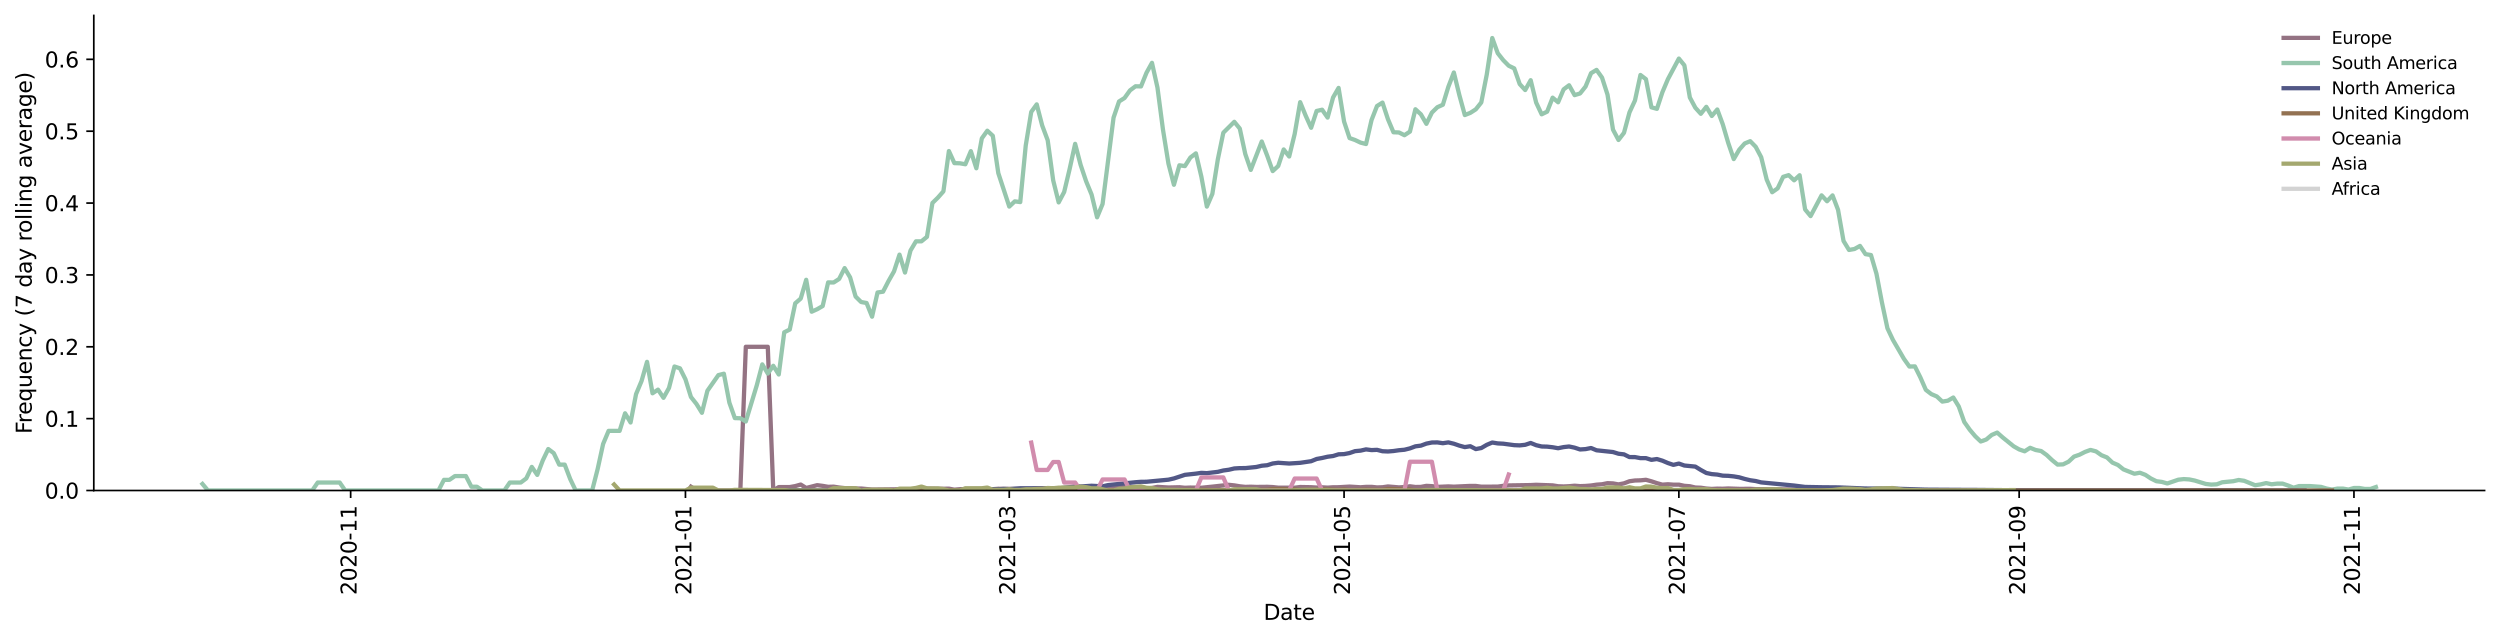 <?xml version="1.0" encoding="utf-8" standalone="no"?>
<!DOCTYPE svg PUBLIC "-//W3C//DTD SVG 1.1//EN"
  "http://www.w3.org/Graphics/SVG/1.1/DTD/svg11.dtd">
<svg height="298.621pt" version="1.1" viewBox="0 0 1166.981 298.621" width="1166.981pt" xmlns="http://www.w3.org/2000/svg" xmlns:xlink="http://www.w3.org/1999/xlink">
 <defs>
  <style type="text/css">*{stroke-linecap:butt;stroke-linejoin:round;}</style>
 </defs>
 <g id="figure_1">
  <g id="patch_1">
   <path d="M 0 298.621 
L 1166.981 298.621 
L 1166.981 0 
L 0 0 
z
" style="fill:#ffffff;"/>
  </g>
  <g id="axes_1">
   <g id="patch_2">
    <path d="M 43.781 228.96 
L 1159.781 228.96 
L 1159.781 7.2 
L 43.781 7.2 
z
" style="fill:#ffffff;"/>
   </g>
   <g id="matplotlib.axis_1">
    <g id="xtick_1">
     <g id="line2d_1">
      <defs>
       <path d="M 0 0 
L 0 3.5 
" id="me0a14b3f99" style="stroke:#000000;stroke-width:0.8;"/>
      </defs>
      <g>
       <use style="stroke:#000000;stroke-width:0.8;" x="163.682" xlink:href="#me0a14b3f99" y="228.96"/>
      </g>
     </g>
     <g id="text_1">
      <!-- 2020-11 -->
      <g transform="translate(166.441 277.743)rotate(-90)scale(0.1 -0.1)">
       <defs>
        <path d="M 1228 531 
L 3431 531 
L 3431 0 
L 469 0 
L 469 531 
Q 828 903 1448 1529 
Q 2069 2156 2228 2338 
Q 2531 2678 2651 2914 
Q 2772 3150 2772 3378 
Q 2772 3750 2511 3984 
Q 2250 4219 1831 4219 
Q 1534 4219 1204 4116 
Q 875 4013 500 3803 
L 500 4441 
Q 881 4594 1212 4672 
Q 1544 4750 1819 4750 
Q 2544 4750 2975 4387 
Q 3406 4025 3406 3419 
Q 3406 3131 3298 2873 
Q 3191 2616 2906 2266 
Q 2828 2175 2409 1742 
Q 1991 1309 1228 531 
z
" id="DejaVuSans-32" transform="scale(0.016)"/>
        <path d="M 2034 4250 
Q 1547 4250 1301 3770 
Q 1056 3291 1056 2328 
Q 1056 1369 1301 889 
Q 1547 409 2034 409 
Q 2525 409 2770 889 
Q 3016 1369 3016 2328 
Q 3016 3291 2770 3770 
Q 2525 4250 2034 4250 
z
M 2034 4750 
Q 2819 4750 3233 4129 
Q 3647 3509 3647 2328 
Q 3647 1150 3233 529 
Q 2819 -91 2034 -91 
Q 1250 -91 836 529 
Q 422 1150 422 2328 
Q 422 3509 836 4129 
Q 1250 4750 2034 4750 
z
" id="DejaVuSans-30" transform="scale(0.016)"/>
        <path d="M 313 2009 
L 1997 2009 
L 1997 1497 
L 313 1497 
L 313 2009 
z
" id="DejaVuSans-2d" transform="scale(0.016)"/>
        <path d="M 794 531 
L 1825 531 
L 1825 4091 
L 703 3866 
L 703 4441 
L 1819 4666 
L 2450 4666 
L 2450 531 
L 3481 531 
L 3481 0 
L 794 0 
L 794 531 
z
" id="DejaVuSans-31" transform="scale(0.016)"/>
       </defs>
       <use xlink:href="#DejaVuSans-32"/>
       <use x="63.623" xlink:href="#DejaVuSans-30"/>
       <use x="127.246" xlink:href="#DejaVuSans-32"/>
       <use x="190.869" xlink:href="#DejaVuSans-30"/>
       <use x="254.492" xlink:href="#DejaVuSans-2d"/>
       <use x="290.576" xlink:href="#DejaVuSans-31"/>
       <use x="354.199" xlink:href="#DejaVuSans-31"/>
      </g>
     </g>
    </g>
    <g id="xtick_2">
     <g id="line2d_2">
      <g>
       <use style="stroke:#000000;stroke-width:0.8;" x="319.963" xlink:href="#me0a14b3f99" y="228.96"/>
      </g>
     </g>
     <g id="text_2">
      <!-- 2021-01 -->
      <g transform="translate(322.722 277.743)rotate(-90)scale(0.1 -0.1)">
       <use xlink:href="#DejaVuSans-32"/>
       <use x="63.623" xlink:href="#DejaVuSans-30"/>
       <use x="127.246" xlink:href="#DejaVuSans-32"/>
       <use x="190.869" xlink:href="#DejaVuSans-31"/>
       <use x="254.492" xlink:href="#DejaVuSans-2d"/>
       <use x="290.576" xlink:href="#DejaVuSans-30"/>
       <use x="354.199" xlink:href="#DejaVuSans-31"/>
      </g>
     </g>
    </g>
    <g id="xtick_3">
     <g id="line2d_3">
      <g>
       <use style="stroke:#000000;stroke-width:0.8;" x="471.12" xlink:href="#me0a14b3f99" y="228.96"/>
      </g>
     </g>
     <g id="text_3">
      <!-- 2021-03 -->
      <g transform="translate(473.879 277.743)rotate(-90)scale(0.1 -0.1)">
       <defs>
        <path d="M 2597 2516 
Q 3050 2419 3304 2112 
Q 3559 1806 3559 1356 
Q 3559 666 3084 287 
Q 2609 -91 1734 -91 
Q 1441 -91 1130 -33 
Q 819 25 488 141 
L 488 750 
Q 750 597 1062 519 
Q 1375 441 1716 441 
Q 2309 441 2620 675 
Q 2931 909 2931 1356 
Q 2931 1769 2642 2001 
Q 2353 2234 1838 2234 
L 1294 2234 
L 1294 2753 
L 1863 2753 
Q 2328 2753 2575 2939 
Q 2822 3125 2822 3475 
Q 2822 3834 2567 4026 
Q 2313 4219 1838 4219 
Q 1578 4219 1281 4162 
Q 984 4106 628 3988 
L 628 4550 
Q 988 4650 1302 4700 
Q 1616 4750 1894 4750 
Q 2613 4750 3031 4423 
Q 3450 4097 3450 3541 
Q 3450 3153 3228 2886 
Q 3006 2619 2597 2516 
z
" id="DejaVuSans-33" transform="scale(0.016)"/>
       </defs>
       <use xlink:href="#DejaVuSans-32"/>
       <use x="63.623" xlink:href="#DejaVuSans-30"/>
       <use x="127.246" xlink:href="#DejaVuSans-32"/>
       <use x="190.869" xlink:href="#DejaVuSans-31"/>
       <use x="254.492" xlink:href="#DejaVuSans-2d"/>
       <use x="290.576" xlink:href="#DejaVuSans-30"/>
       <use x="354.199" xlink:href="#DejaVuSans-33"/>
      </g>
     </g>
    </g>
    <g id="xtick_4">
     <g id="line2d_4">
      <g>
       <use style="stroke:#000000;stroke-width:0.8;" x="627.401" xlink:href="#me0a14b3f99" y="228.96"/>
      </g>
     </g>
     <g id="text_4">
      <!-- 2021-05 -->
      <g transform="translate(630.16 277.743)rotate(-90)scale(0.1 -0.1)">
       <defs>
        <path d="M 691 4666 
L 3169 4666 
L 3169 4134 
L 1269 4134 
L 1269 2991 
Q 1406 3038 1543 3061 
Q 1681 3084 1819 3084 
Q 2600 3084 3056 2656 
Q 3513 2228 3513 1497 
Q 3513 744 3044 326 
Q 2575 -91 1722 -91 
Q 1428 -91 1123 -41 
Q 819 9 494 109 
L 494 744 
Q 775 591 1075 516 
Q 1375 441 1709 441 
Q 2250 441 2565 725 
Q 2881 1009 2881 1497 
Q 2881 1984 2565 2268 
Q 2250 2553 1709 2553 
Q 1456 2553 1204 2497 
Q 953 2441 691 2322 
L 691 4666 
z
" id="DejaVuSans-35" transform="scale(0.016)"/>
       </defs>
       <use xlink:href="#DejaVuSans-32"/>
       <use x="63.623" xlink:href="#DejaVuSans-30"/>
       <use x="127.246" xlink:href="#DejaVuSans-32"/>
       <use x="190.869" xlink:href="#DejaVuSans-31"/>
       <use x="254.492" xlink:href="#DejaVuSans-2d"/>
       <use x="290.576" xlink:href="#DejaVuSans-30"/>
       <use x="354.199" xlink:href="#DejaVuSans-35"/>
      </g>
     </g>
    </g>
    <g id="xtick_5">
     <g id="line2d_5">
      <g>
       <use style="stroke:#000000;stroke-width:0.8;" x="783.682" xlink:href="#me0a14b3f99" y="228.96"/>
      </g>
     </g>
     <g id="text_5">
      <!-- 2021-07 -->
      <g transform="translate(786.441 277.743)rotate(-90)scale(0.1 -0.1)">
       <defs>
        <path d="M 525 4666 
L 3525 4666 
L 3525 4397 
L 1831 0 
L 1172 0 
L 2766 4134 
L 525 4134 
L 525 4666 
z
" id="DejaVuSans-37" transform="scale(0.016)"/>
       </defs>
       <use xlink:href="#DejaVuSans-32"/>
       <use x="63.623" xlink:href="#DejaVuSans-30"/>
       <use x="127.246" xlink:href="#DejaVuSans-32"/>
       <use x="190.869" xlink:href="#DejaVuSans-31"/>
       <use x="254.492" xlink:href="#DejaVuSans-2d"/>
       <use x="290.576" xlink:href="#DejaVuSans-30"/>
       <use x="354.199" xlink:href="#DejaVuSans-37"/>
      </g>
     </g>
    </g>
    <g id="xtick_6">
     <g id="line2d_6">
      <g>
       <use style="stroke:#000000;stroke-width:0.8;" x="942.525" xlink:href="#me0a14b3f99" y="228.96"/>
      </g>
     </g>
     <g id="text_6">
      <!-- 2021-09 -->
      <g transform="translate(945.284 277.743)rotate(-90)scale(0.1 -0.1)">
       <defs>
        <path d="M 703 97 
L 703 672 
Q 941 559 1184 500 
Q 1428 441 1663 441 
Q 2288 441 2617 861 
Q 2947 1281 2994 2138 
Q 2813 1869 2534 1725 
Q 2256 1581 1919 1581 
Q 1219 1581 811 2004 
Q 403 2428 403 3163 
Q 403 3881 828 4315 
Q 1253 4750 1959 4750 
Q 2769 4750 3195 4129 
Q 3622 3509 3622 2328 
Q 3622 1225 3098 567 
Q 2575 -91 1691 -91 
Q 1453 -91 1209 -44 
Q 966 3 703 97 
z
M 1959 2075 
Q 2384 2075 2632 2365 
Q 2881 2656 2881 3163 
Q 2881 3666 2632 3958 
Q 2384 4250 1959 4250 
Q 1534 4250 1286 3958 
Q 1038 3666 1038 3163 
Q 1038 2656 1286 2365 
Q 1534 2075 1959 2075 
z
" id="DejaVuSans-39" transform="scale(0.016)"/>
       </defs>
       <use xlink:href="#DejaVuSans-32"/>
       <use x="63.623" xlink:href="#DejaVuSans-30"/>
       <use x="127.246" xlink:href="#DejaVuSans-32"/>
       <use x="190.869" xlink:href="#DejaVuSans-31"/>
       <use x="254.492" xlink:href="#DejaVuSans-2d"/>
       <use x="290.576" xlink:href="#DejaVuSans-30"/>
       <use x="354.199" xlink:href="#DejaVuSans-39"/>
      </g>
     </g>
    </g>
    <g id="xtick_7">
     <g id="line2d_7">
      <g>
       <use style="stroke:#000000;stroke-width:0.8;" x="1098.806" xlink:href="#me0a14b3f99" y="228.96"/>
      </g>
     </g>
     <g id="text_7">
      <!-- 2021-11 -->
      <g transform="translate(1101.565 277.743)rotate(-90)scale(0.1 -0.1)">
       <use xlink:href="#DejaVuSans-32"/>
       <use x="63.623" xlink:href="#DejaVuSans-30"/>
       <use x="127.246" xlink:href="#DejaVuSans-32"/>
       <use x="190.869" xlink:href="#DejaVuSans-31"/>
       <use x="254.492" xlink:href="#DejaVuSans-2d"/>
       <use x="290.576" xlink:href="#DejaVuSans-31"/>
       <use x="354.199" xlink:href="#DejaVuSans-31"/>
      </g>
     </g>
    </g>
    <g id="text_8">
     <!-- Date -->
     <g transform="translate(589.83 289.341)scale(0.1 -0.1)">
      <defs>
       <path d="M 1259 4147 
L 1259 519 
L 2022 519 
Q 2988 519 3436 956 
Q 3884 1394 3884 2338 
Q 3884 3275 3436 3711 
Q 2988 4147 2022 4147 
L 1259 4147 
z
M 628 4666 
L 1925 4666 
Q 3281 4666 3915 4102 
Q 4550 3538 4550 2338 
Q 4550 1131 3912 565 
Q 3275 0 1925 0 
L 628 0 
L 628 4666 
z
" id="DejaVuSans-44" transform="scale(0.016)"/>
       <path d="M 2194 1759 
Q 1497 1759 1228 1600 
Q 959 1441 959 1056 
Q 959 750 1161 570 
Q 1363 391 1709 391 
Q 2188 391 2477 730 
Q 2766 1069 2766 1631 
L 2766 1759 
L 2194 1759 
z
M 3341 1997 
L 3341 0 
L 2766 0 
L 2766 531 
Q 2569 213 2275 61 
Q 1981 -91 1556 -91 
Q 1019 -91 701 211 
Q 384 513 384 1019 
Q 384 1609 779 1909 
Q 1175 2209 1959 2209 
L 2766 2209 
L 2766 2266 
Q 2766 2663 2505 2880 
Q 2244 3097 1772 3097 
Q 1472 3097 1187 3025 
Q 903 2953 641 2809 
L 641 3341 
Q 956 3463 1253 3523 
Q 1550 3584 1831 3584 
Q 2591 3584 2966 3190 
Q 3341 2797 3341 1997 
z
" id="DejaVuSans-61" transform="scale(0.016)"/>
       <path d="M 1172 4494 
L 1172 3500 
L 2356 3500 
L 2356 3053 
L 1172 3053 
L 1172 1153 
Q 1172 725 1289 603 
Q 1406 481 1766 481 
L 2356 481 
L 2356 0 
L 1766 0 
Q 1100 0 847 248 
Q 594 497 594 1153 
L 594 3053 
L 172 3053 
L 172 3500 
L 594 3500 
L 594 4494 
L 1172 4494 
z
" id="DejaVuSans-74" transform="scale(0.016)"/>
       <path d="M 3597 1894 
L 3597 1613 
L 953 1613 
Q 991 1019 1311 708 
Q 1631 397 2203 397 
Q 2534 397 2845 478 
Q 3156 559 3463 722 
L 3463 178 
Q 3153 47 2828 -22 
Q 2503 -91 2169 -91 
Q 1331 -91 842 396 
Q 353 884 353 1716 
Q 353 2575 817 3079 
Q 1281 3584 2069 3584 
Q 2775 3584 3186 3129 
Q 3597 2675 3597 1894 
z
M 3022 2063 
Q 3016 2534 2758 2815 
Q 2500 3097 2075 3097 
Q 1594 3097 1305 2825 
Q 1016 2553 972 2059 
L 3022 2063 
z
" id="DejaVuSans-65" transform="scale(0.016)"/>
      </defs>
      <use xlink:href="#DejaVuSans-44"/>
      <use x="77.002" xlink:href="#DejaVuSans-61"/>
      <use x="138.281" xlink:href="#DejaVuSans-74"/>
      <use x="177.49" xlink:href="#DejaVuSans-65"/>
     </g>
    </g>
   </g>
   <g id="matplotlib.axis_2">
    <g id="ytick_1">
     <g id="line2d_8">
      <defs>
       <path d="M 0 0 
L -3.5 0 
" id="ma1548ca9ae" style="stroke:#000000;stroke-width:0.8;"/>
      </defs>
      <g>
       <use style="stroke:#000000;stroke-width:0.8;" x="43.781" xlink:href="#ma1548ca9ae" y="228.96"/>
      </g>
     </g>
     <g id="text_9">
      <!-- 0.0 -->
      <g transform="translate(20.878 232.759)scale(0.1 -0.1)">
       <defs>
        <path d="M 684 794 
L 1344 794 
L 1344 0 
L 684 0 
L 684 794 
z
" id="DejaVuSans-2e" transform="scale(0.016)"/>
       </defs>
       <use xlink:href="#DejaVuSans-30"/>
       <use x="63.623" xlink:href="#DejaVuSans-2e"/>
       <use x="95.41" xlink:href="#DejaVuSans-30"/>
      </g>
     </g>
    </g>
    <g id="ytick_2">
     <g id="line2d_9">
      <g>
       <use style="stroke:#000000;stroke-width:0.8;" x="43.781" xlink:href="#ma1548ca9ae" y="195.417"/>
      </g>
     </g>
     <g id="text_10">
      <!-- 0.1 -->
      <g transform="translate(20.878 199.217)scale(0.1 -0.1)">
       <use xlink:href="#DejaVuSans-30"/>
       <use x="63.623" xlink:href="#DejaVuSans-2e"/>
       <use x="95.41" xlink:href="#DejaVuSans-31"/>
      </g>
     </g>
    </g>
    <g id="ytick_3">
     <g id="line2d_10">
      <g>
       <use style="stroke:#000000;stroke-width:0.8;" x="43.781" xlink:href="#ma1548ca9ae" y="161.875"/>
      </g>
     </g>
     <g id="text_11">
      <!-- 0.2 -->
      <g transform="translate(20.878 165.674)scale(0.1 -0.1)">
       <use xlink:href="#DejaVuSans-30"/>
       <use x="63.623" xlink:href="#DejaVuSans-2e"/>
       <use x="95.41" xlink:href="#DejaVuSans-32"/>
      </g>
     </g>
    </g>
    <g id="ytick_4">
     <g id="line2d_11">
      <g>
       <use style="stroke:#000000;stroke-width:0.8;" x="43.781" xlink:href="#ma1548ca9ae" y="128.332"/>
      </g>
     </g>
     <g id="text_12">
      <!-- 0.3 -->
      <g transform="translate(20.878 132.131)scale(0.1 -0.1)">
       <use xlink:href="#DejaVuSans-30"/>
       <use x="63.623" xlink:href="#DejaVuSans-2e"/>
       <use x="95.41" xlink:href="#DejaVuSans-33"/>
      </g>
     </g>
    </g>
    <g id="ytick_5">
     <g id="line2d_12">
      <g>
       <use style="stroke:#000000;stroke-width:0.8;" x="43.781" xlink:href="#ma1548ca9ae" y="94.79"/>
      </g>
     </g>
     <g id="text_13">
      <!-- 0.4 -->
      <g transform="translate(20.878 98.589)scale(0.1 -0.1)">
       <defs>
        <path d="M 2419 4116 
L 825 1625 
L 2419 1625 
L 2419 4116 
z
M 2253 4666 
L 3047 4666 
L 3047 1625 
L 3713 1625 
L 3713 1100 
L 3047 1100 
L 3047 0 
L 2419 0 
L 2419 1100 
L 313 1100 
L 313 1709 
L 2253 4666 
z
" id="DejaVuSans-34" transform="scale(0.016)"/>
       </defs>
       <use xlink:href="#DejaVuSans-30"/>
       <use x="63.623" xlink:href="#DejaVuSans-2e"/>
       <use x="95.41" xlink:href="#DejaVuSans-34"/>
      </g>
     </g>
    </g>
    <g id="ytick_6">
     <g id="line2d_13">
      <g>
       <use style="stroke:#000000;stroke-width:0.8;" x="43.781" xlink:href="#ma1548ca9ae" y="61.247"/>
      </g>
     </g>
     <g id="text_14">
      <!-- 0.5 -->
      <g transform="translate(20.878 65.046)scale(0.1 -0.1)">
       <use xlink:href="#DejaVuSans-30"/>
       <use x="63.623" xlink:href="#DejaVuSans-2e"/>
       <use x="95.41" xlink:href="#DejaVuSans-35"/>
      </g>
     </g>
    </g>
    <g id="ytick_7">
     <g id="line2d_14">
      <g>
       <use style="stroke:#000000;stroke-width:0.8;" x="43.781" xlink:href="#ma1548ca9ae" y="27.704"/>
      </g>
     </g>
     <g id="text_15">
      <!-- 0.6 -->
      <g transform="translate(20.878 31.504)scale(0.1 -0.1)">
       <defs>
        <path d="M 2113 2584 
Q 1688 2584 1439 2293 
Q 1191 2003 1191 1497 
Q 1191 994 1439 701 
Q 1688 409 2113 409 
Q 2538 409 2786 701 
Q 3034 994 3034 1497 
Q 3034 2003 2786 2293 
Q 2538 2584 2113 2584 
z
M 3366 4563 
L 3366 3988 
Q 3128 4100 2886 4159 
Q 2644 4219 2406 4219 
Q 1781 4219 1451 3797 
Q 1122 3375 1075 2522 
Q 1259 2794 1537 2939 
Q 1816 3084 2150 3084 
Q 2853 3084 3261 2657 
Q 3669 2231 3669 1497 
Q 3669 778 3244 343 
Q 2819 -91 2113 -91 
Q 1303 -91 875 529 
Q 447 1150 447 2328 
Q 447 3434 972 4092 
Q 1497 4750 2381 4750 
Q 2619 4750 2861 4703 
Q 3103 4656 3366 4563 
z
" id="DejaVuSans-36" transform="scale(0.016)"/>
       </defs>
       <use xlink:href="#DejaVuSans-30"/>
       <use x="63.623" xlink:href="#DejaVuSans-2e"/>
       <use x="95.41" xlink:href="#DejaVuSans-36"/>
      </g>
     </g>
    </g>
    <g id="text_16">
     <!-- Frequency (7 day rolling average) -->
     <g transform="translate(14.798 202.529)rotate(-90)scale(0.1 -0.1)">
      <defs>
       <path d="M 628 4666 
L 3309 4666 
L 3309 4134 
L 1259 4134 
L 1259 2759 
L 3109 2759 
L 3109 2228 
L 1259 2228 
L 1259 0 
L 628 0 
L 628 4666 
z
" id="DejaVuSans-46" transform="scale(0.016)"/>
       <path d="M 2631 2963 
Q 2534 3019 2420 3045 
Q 2306 3072 2169 3072 
Q 1681 3072 1420 2755 
Q 1159 2438 1159 1844 
L 1159 0 
L 581 0 
L 581 3500 
L 1159 3500 
L 1159 2956 
Q 1341 3275 1631 3429 
Q 1922 3584 2338 3584 
Q 2397 3584 2469 3576 
Q 2541 3569 2628 3553 
L 2631 2963 
z
" id="DejaVuSans-72" transform="scale(0.016)"/>
       <path d="M 947 1747 
Q 947 1113 1208 752 
Q 1469 391 1925 391 
Q 2381 391 2643 752 
Q 2906 1113 2906 1747 
Q 2906 2381 2643 2742 
Q 2381 3103 1925 3103 
Q 1469 3103 1208 2742 
Q 947 2381 947 1747 
z
M 2906 525 
Q 2725 213 2448 61 
Q 2172 -91 1784 -91 
Q 1150 -91 751 415 
Q 353 922 353 1747 
Q 353 2572 751 3078 
Q 1150 3584 1784 3584 
Q 2172 3584 2448 3432 
Q 2725 3281 2906 2969 
L 2906 3500 
L 3481 3500 
L 3481 -1331 
L 2906 -1331 
L 2906 525 
z
" id="DejaVuSans-71" transform="scale(0.016)"/>
       <path d="M 544 1381 
L 544 3500 
L 1119 3500 
L 1119 1403 
Q 1119 906 1312 657 
Q 1506 409 1894 409 
Q 2359 409 2629 706 
Q 2900 1003 2900 1516 
L 2900 3500 
L 3475 3500 
L 3475 0 
L 2900 0 
L 2900 538 
Q 2691 219 2414 64 
Q 2138 -91 1772 -91 
Q 1169 -91 856 284 
Q 544 659 544 1381 
z
M 1991 3584 
L 1991 3584 
z
" id="DejaVuSans-75" transform="scale(0.016)"/>
       <path d="M 3513 2113 
L 3513 0 
L 2938 0 
L 2938 2094 
Q 2938 2591 2744 2837 
Q 2550 3084 2163 3084 
Q 1697 3084 1428 2787 
Q 1159 2491 1159 1978 
L 1159 0 
L 581 0 
L 581 3500 
L 1159 3500 
L 1159 2956 
Q 1366 3272 1645 3428 
Q 1925 3584 2291 3584 
Q 2894 3584 3203 3211 
Q 3513 2838 3513 2113 
z
" id="DejaVuSans-6e" transform="scale(0.016)"/>
       <path d="M 3122 3366 
L 3122 2828 
Q 2878 2963 2633 3030 
Q 2388 3097 2138 3097 
Q 1578 3097 1268 2742 
Q 959 2388 959 1747 
Q 959 1106 1268 751 
Q 1578 397 2138 397 
Q 2388 397 2633 464 
Q 2878 531 3122 666 
L 3122 134 
Q 2881 22 2623 -34 
Q 2366 -91 2075 -91 
Q 1284 -91 818 406 
Q 353 903 353 1747 
Q 353 2603 823 3093 
Q 1294 3584 2113 3584 
Q 2378 3584 2631 3529 
Q 2884 3475 3122 3366 
z
" id="DejaVuSans-63" transform="scale(0.016)"/>
       <path d="M 2059 -325 
Q 1816 -950 1584 -1140 
Q 1353 -1331 966 -1331 
L 506 -1331 
L 506 -850 
L 844 -850 
Q 1081 -850 1212 -737 
Q 1344 -625 1503 -206 
L 1606 56 
L 191 3500 
L 800 3500 
L 1894 763 
L 2988 3500 
L 3597 3500 
L 2059 -325 
z
" id="DejaVuSans-79" transform="scale(0.016)"/>
       <path id="DejaVuSans-20" transform="scale(0.016)"/>
       <path d="M 1984 4856 
Q 1566 4138 1362 3434 
Q 1159 2731 1159 2009 
Q 1159 1288 1364 580 
Q 1569 -128 1984 -844 
L 1484 -844 
Q 1016 -109 783 600 
Q 550 1309 550 2009 
Q 550 2706 781 3412 
Q 1013 4119 1484 4856 
L 1984 4856 
z
" id="DejaVuSans-28" transform="scale(0.016)"/>
       <path d="M 2906 2969 
L 2906 4863 
L 3481 4863 
L 3481 0 
L 2906 0 
L 2906 525 
Q 2725 213 2448 61 
Q 2172 -91 1784 -91 
Q 1150 -91 751 415 
Q 353 922 353 1747 
Q 353 2572 751 3078 
Q 1150 3584 1784 3584 
Q 2172 3584 2448 3432 
Q 2725 3281 2906 2969 
z
M 947 1747 
Q 947 1113 1208 752 
Q 1469 391 1925 391 
Q 2381 391 2643 752 
Q 2906 1113 2906 1747 
Q 2906 2381 2643 2742 
Q 2381 3103 1925 3103 
Q 1469 3103 1208 2742 
Q 947 2381 947 1747 
z
" id="DejaVuSans-64" transform="scale(0.016)"/>
       <path d="M 1959 3097 
Q 1497 3097 1228 2736 
Q 959 2375 959 1747 
Q 959 1119 1226 758 
Q 1494 397 1959 397 
Q 2419 397 2687 759 
Q 2956 1122 2956 1747 
Q 2956 2369 2687 2733 
Q 2419 3097 1959 3097 
z
M 1959 3584 
Q 2709 3584 3137 3096 
Q 3566 2609 3566 1747 
Q 3566 888 3137 398 
Q 2709 -91 1959 -91 
Q 1206 -91 779 398 
Q 353 888 353 1747 
Q 353 2609 779 3096 
Q 1206 3584 1959 3584 
z
" id="DejaVuSans-6f" transform="scale(0.016)"/>
       <path d="M 603 4863 
L 1178 4863 
L 1178 0 
L 603 0 
L 603 4863 
z
" id="DejaVuSans-6c" transform="scale(0.016)"/>
       <path d="M 603 3500 
L 1178 3500 
L 1178 0 
L 603 0 
L 603 3500 
z
M 603 4863 
L 1178 4863 
L 1178 4134 
L 603 4134 
L 603 4863 
z
" id="DejaVuSans-69" transform="scale(0.016)"/>
       <path d="M 2906 1791 
Q 2906 2416 2648 2759 
Q 2391 3103 1925 3103 
Q 1463 3103 1205 2759 
Q 947 2416 947 1791 
Q 947 1169 1205 825 
Q 1463 481 1925 481 
Q 2391 481 2648 825 
Q 2906 1169 2906 1791 
z
M 3481 434 
Q 3481 -459 3084 -895 
Q 2688 -1331 1869 -1331 
Q 1566 -1331 1297 -1286 
Q 1028 -1241 775 -1147 
L 775 -588 
Q 1028 -725 1275 -790 
Q 1522 -856 1778 -856 
Q 2344 -856 2625 -561 
Q 2906 -266 2906 331 
L 2906 616 
Q 2728 306 2450 153 
Q 2172 0 1784 0 
Q 1141 0 747 490 
Q 353 981 353 1791 
Q 353 2603 747 3093 
Q 1141 3584 1784 3584 
Q 2172 3584 2450 3431 
Q 2728 3278 2906 2969 
L 2906 3500 
L 3481 3500 
L 3481 434 
z
" id="DejaVuSans-67" transform="scale(0.016)"/>
       <path d="M 191 3500 
L 800 3500 
L 1894 563 
L 2988 3500 
L 3597 3500 
L 2284 0 
L 1503 0 
L 191 3500 
z
" id="DejaVuSans-76" transform="scale(0.016)"/>
       <path d="M 513 4856 
L 1013 4856 
Q 1481 4119 1714 3412 
Q 1947 2706 1947 2009 
Q 1947 1309 1714 600 
Q 1481 -109 1013 -844 
L 513 -844 
Q 928 -128 1133 580 
Q 1338 1288 1338 2009 
Q 1338 2731 1133 3434 
Q 928 4138 513 4856 
z
" id="DejaVuSans-29" transform="scale(0.016)"/>
      </defs>
      <use xlink:href="#DejaVuSans-46"/>
      <use x="50.27" xlink:href="#DejaVuSans-72"/>
      <use x="89.133" xlink:href="#DejaVuSans-65"/>
      <use x="150.656" xlink:href="#DejaVuSans-71"/>
      <use x="214.133" xlink:href="#DejaVuSans-75"/>
      <use x="277.512" xlink:href="#DejaVuSans-65"/>
      <use x="339.035" xlink:href="#DejaVuSans-6e"/>
      <use x="402.414" xlink:href="#DejaVuSans-63"/>
      <use x="457.395" xlink:href="#DejaVuSans-79"/>
      <use x="516.574" xlink:href="#DejaVuSans-20"/>
      <use x="548.361" xlink:href="#DejaVuSans-28"/>
      <use x="587.375" xlink:href="#DejaVuSans-37"/>
      <use x="650.998" xlink:href="#DejaVuSans-20"/>
      <use x="682.785" xlink:href="#DejaVuSans-64"/>
      <use x="746.262" xlink:href="#DejaVuSans-61"/>
      <use x="807.541" xlink:href="#DejaVuSans-79"/>
      <use x="866.721" xlink:href="#DejaVuSans-20"/>
      <use x="898.508" xlink:href="#DejaVuSans-72"/>
      <use x="937.371" xlink:href="#DejaVuSans-6f"/>
      <use x="998.553" xlink:href="#DejaVuSans-6c"/>
      <use x="1026.336" xlink:href="#DejaVuSans-6c"/>
      <use x="1054.119" xlink:href="#DejaVuSans-69"/>
      <use x="1081.902" xlink:href="#DejaVuSans-6e"/>
      <use x="1145.281" xlink:href="#DejaVuSans-67"/>
      <use x="1208.758" xlink:href="#DejaVuSans-20"/>
      <use x="1240.545" xlink:href="#DejaVuSans-61"/>
      <use x="1301.824" xlink:href="#DejaVuSans-76"/>
      <use x="1361.004" xlink:href="#DejaVuSans-65"/>
      <use x="1422.527" xlink:href="#DejaVuSans-72"/>
      <use x="1463.641" xlink:href="#DejaVuSans-61"/>
      <use x="1524.92" xlink:href="#DejaVuSans-67"/>
      <use x="1588.396" xlink:href="#DejaVuSans-65"/>
      <use x="1649.92" xlink:href="#DejaVuSans-29"/>
     </g>
    </g>
   </g>
   <g id="line2d_15">
    <path clip-path="url(#peaee8e5cf5)" d="M 322.525 227.195 
L 325.087 228.96 
L 345.583 228.96 
L 348.145 161.875 
L 358.393 161.875 
L 360.955 228.96 
L 363.517 227.363 
L 368.641 227.363 
L 371.203 226.906 
L 373.765 226.185 
L 376.327 227.782 
L 381.451 226.475 
L 384.013 226.801 
L 386.575 227.243 
L 389.137 227.174 
L 391.699 227.572 
L 394.261 227.85 
L 396.823 227.845 
L 399.385 228.067 
L 401.947 228.036 
L 407.071 228.53 
L 419.88 228.381 
L 425.004 228.495 
L 427.566 228.389 
L 430.128 228.537 
L 432.69 228.086 
L 437.814 228.183 
L 442.938 228.1 
L 445.5 228.571 
L 448.062 228.343 
L 458.31 228.204 
L 463.434 228.349 
L 465.996 228.154 
L 481.368 228.251 
L 483.93 227.85 
L 489.054 227.86 
L 491.616 228.006 
L 494.178 227.994 
L 496.74 228.308 
L 499.302 228.301 
L 504.426 227.989 
L 506.988 227.952 
L 509.55 227.784 
L 514.674 228.072 
L 517.236 227.949 
L 519.798 227.523 
L 524.922 227.365 
L 530.046 227.343 
L 535.17 227.945 
L 537.732 227.772 
L 540.294 227.262 
L 545.418 227.56 
L 550.542 227.438 
L 553.104 227.694 
L 555.666 227.591 
L 560.79 227.682 
L 565.913 227.163 
L 573.599 226.306 
L 576.161 226.573 
L 578.723 227.001 
L 581.285 227.274 
L 583.847 227.196 
L 586.409 227.296 
L 591.533 227.246 
L 594.095 227.359 
L 596.657 227.646 
L 604.343 227.656 
L 606.905 227.336 
L 612.029 227.429 
L 614.591 227.59 
L 617.153 227.48 
L 619.715 227.627 
L 622.277 227.455 
L 624.839 227.438 
L 629.963 227.139 
L 635.087 227.459 
L 637.649 227.275 
L 640.211 227.255 
L 642.773 227.527 
L 645.335 227.448 
L 647.897 227.076 
L 653.021 227.511 
L 655.583 227.36 
L 658.145 226.993 
L 660.707 227.324 
L 663.269 227.281 
L 665.831 226.794 
L 668.393 226.924 
L 670.955 227.275 
L 676.079 227.049 
L 678.641 227.179 
L 686.327 226.82 
L 688.889 226.838 
L 691.451 227.181 
L 699.137 227.15 
L 701.699 226.786 
L 704.261 226.594 
L 714.509 226.429 
L 717.071 226.297 
L 724.756 226.57 
L 727.318 226.98 
L 729.88 227.078 
L 732.442 226.96 
L 735.004 226.727 
L 737.566 226.927 
L 740.128 226.835 
L 742.69 226.626 
L 745.252 226.241 
L 747.814 226.055 
L 750.376 225.54 
L 752.938 225.648 
L 755.5 226.118 
L 758.062 225.626 
L 760.624 224.644 
L 763.186 224.293 
L 765.748 224.215 
L 768.31 223.97 
L 770.872 224.673 
L 773.434 225.527 
L 775.996 226.242 
L 778.558 226.05 
L 781.12 226.238 
L 783.682 226.228 
L 786.244 226.778 
L 788.806 226.969 
L 791.368 227.578 
L 793.93 227.666 
L 796.492 228.046 
L 799.054 228.229 
L 801.616 228.092 
L 804.178 228.137 
L 806.74 228.016 
L 811.864 228.192 
L 816.988 228.181 
L 819.55 228.324 
L 850.294 228.602 
L 857.98 228.486 
L 860.542 228.522 
L 863.104 228.424 
L 868.228 228.555 
L 873.351 228.702 
L 875.913 228.827 
L 881.037 228.844 
L 893.847 228.903 
L 919.467 228.905 
L 937.401 228.902 
L 963.021 228.931 
L 975.831 228.934 
L 996.327 228.96 
L 1052.69 228.943 
L 1052.69 228.943 
" style="fill:none;stroke:#947383;stroke-linecap:square;stroke-width:2;"/>
   </g>
   <g id="line2d_16">
    <path clip-path="url(#peaee8e5cf5)" d="M 94.509 225.911 
L 97.071 228.96 
L 145.748 228.96 
L 148.31 225.233 
L 158.558 225.233 
L 161.12 228.96 
L 204.674 228.96 
L 207.236 223.991 
L 209.798 223.991 
L 212.36 222.225 
L 217.484 222.225 
L 220.046 227.195 
L 222.608 227.195 
L 225.17 228.96 
L 235.418 228.96 
L 237.98 225.233 
L 243.104 225.233 
L 245.666 223.316 
L 248.228 217.95 
L 250.79 221.676 
L 253.351 214.968 
L 255.913 209.601 
L 258.475 211.518 
L 261.037 216.885 
L 263.599 216.885 
L 266.161 223.593 
L 268.723 228.96 
L 276.409 228.96 
L 278.971 218.969 
L 281.533 207.229 
L 284.095 201.13 
L 289.219 201.13 
L 291.781 192.929 
L 294.343 197.215 
L 296.905 183.962 
L 299.467 177.863 
L 302.029 168.919 
L 304.591 183.58 
L 307.153 181.886 
L 309.715 185.694 
L 312.277 181.098 
L 314.839 171.083 
L 317.401 171.931 
L 319.963 177.054 
L 322.525 185.306 
L 325.087 188.547 
L 327.649 192.685 
L 330.211 182.408 
L 335.335 175.106 
L 337.897 174.445 
L 340.459 187.951 
L 343.021 195.16 
L 345.583 195.234 
L 348.145 196.735 
L 353.269 179.823 
L 355.831 170.092 
L 358.393 174.362 
L 360.955 170.755 
L 363.517 174.809 
L 366.079 155.112 
L 368.641 153.822 
L 371.203 141.596 
L 373.765 139.374 
L 376.327 130.612 
L 378.889 145.5 
L 381.451 144.338 
L 384.013 142.86 
L 386.575 131.816 
L 389.137 131.864 
L 391.699 130.221 
L 394.261 125.154 
L 396.823 129.476 
L 399.385 138.431 
L 401.947 140.97 
L 404.509 141.441 
L 407.071 147.824 
L 409.632 136.52 
L 412.194 136.162 
L 414.756 131.189 
L 417.318 126.679 
L 419.88 118.859 
L 422.442 127.217 
L 425.004 116.969 
L 427.566 112.65 
L 430.128 112.641 
L 432.69 110.558 
L 435.252 94.754 
L 437.814 92.235 
L 440.376 89.32 
L 442.938 70.511 
L 445.5 76.144 
L 448.062 76.224 
L 450.624 76.672 
L 453.186 70.562 
L 455.748 78.544 
L 458.31 64.593 
L 460.872 61.019 
L 463.434 63.388 
L 465.996 80.801 
L 471.12 96.428 
L 473.682 93.996 
L 476.244 94.326 
L 478.806 67.927 
L 481.368 52.255 
L 483.93 48.723 
L 486.492 58.604 
L 489.054 65.464 
L 491.616 84.181 
L 494.178 94.475 
L 496.74 89.629 
L 499.302 78.864 
L 501.864 67.155 
L 504.426 76.975 
L 506.988 84.6 
L 509.55 90.833 
L 512.112 101.434 
L 514.674 95.225 
L 519.798 54.898 
L 522.36 47.367 
L 524.922 45.75 
L 527.484 42.189 
L 530.046 40.278 
L 532.608 40.334 
L 535.17 33.975 
L 537.732 29.335 
L 540.294 40.897 
L 542.856 60.445 
L 545.418 76.372 
L 547.98 86.247 
L 550.542 77.158 
L 553.104 77.532 
L 555.666 73.53 
L 558.228 71.592 
L 560.79 82.475 
L 563.351 96.431 
L 565.913 90.508 
L 568.475 74.368 
L 571.037 61.945 
L 576.161 56.865 
L 578.723 60.013 
L 581.285 71.883 
L 583.847 79.304 
L 588.971 66.051 
L 591.533 72.698 
L 594.095 79.856 
L 596.657 77.497 
L 599.219 69.769 
L 601.781 73.058 
L 604.343 62.554 
L 606.905 47.695 
L 609.467 53.968 
L 612.029 59.642 
L 614.591 51.803 
L 617.153 51.215 
L 619.715 54.883 
L 622.277 45.479 
L 624.839 41.042 
L 627.401 56.743 
L 629.963 64.451 
L 632.525 65.357 
L 635.087 66.568 
L 637.649 67.23 
L 640.211 56.071 
L 642.773 49.5 
L 645.335 47.892 
L 647.897 55.676 
L 650.459 61.738 
L 653.021 61.834 
L 655.583 63.112 
L 658.145 61.433 
L 660.707 51.01 
L 663.269 53.365 
L 665.831 57.802 
L 668.393 52.553 
L 670.955 50.044 
L 673.517 48.886 
L 676.079 40.508 
L 678.641 33.842 
L 681.203 44.361 
L 683.765 53.703 
L 686.327 52.686 
L 688.889 51.037 
L 691.451 47.827 
L 694.013 34.776 
L 696.575 17.76 
L 699.137 24.834 
L 701.699 28.082 
L 704.261 30.683 
L 706.823 31.923 
L 709.385 39.236 
L 711.947 42.029 
L 714.509 37.441 
L 717.071 47.904 
L 719.632 53.357 
L 722.194 52.117 
L 724.756 45.595 
L 727.318 47.733 
L 729.88 41.723 
L 732.442 39.809 
L 735.004 44.401 
L 737.566 43.627 
L 740.128 40.397 
L 742.69 34.162 
L 745.252 32.628 
L 747.814 36.226 
L 750.376 44.183 
L 752.938 60.517 
L 755.5 65.333 
L 758.062 62 
L 760.624 52.471 
L 763.186 46.922 
L 765.748 35.006 
L 768.31 36.965 
L 770.872 50.096 
L 773.434 50.805 
L 775.996 43.046 
L 778.558 36.975 
L 783.682 27.345 
L 786.244 30.485 
L 788.806 45.5 
L 791.368 50.286 
L 793.93 53.117 
L 796.492 49.87 
L 799.054 54.131 
L 801.616 51.11 
L 804.178 58.035 
L 806.74 66.757 
L 809.302 74.249 
L 811.864 69.87 
L 814.426 66.96 
L 816.988 65.901 
L 819.55 68.525 
L 822.112 73.386 
L 824.674 83.808 
L 827.236 89.722 
L 829.798 87.93 
L 832.36 82.549 
L 834.922 81.754 
L 837.484 84.166 
L 840.046 81.802 
L 842.608 97.772 
L 845.17 100.865 
L 850.294 91.193 
L 852.856 93.937 
L 855.418 91.215 
L 857.98 97.923 
L 860.542 112.46 
L 863.104 116.68 
L 865.666 116.223 
L 868.228 114.793 
L 870.79 118.629 
L 873.351 119.047 
L 875.913 127.762 
L 878.475 141.184 
L 881.037 153.231 
L 883.599 158.657 
L 888.723 167.488 
L 891.285 171.098 
L 893.847 171.022 
L 896.409 176.161 
L 898.971 181.991 
L 901.533 183.966 
L 904.095 185.059 
L 906.657 187.456 
L 909.219 187.053 
L 911.781 185.563 
L 914.343 189.748 
L 916.905 196.974 
L 919.467 200.606 
L 922.029 203.639 
L 924.591 206.086 
L 927.153 205.171 
L 929.715 203.029 
L 932.277 201.929 
L 934.839 204.186 
L 939.963 208.328 
L 942.525 209.78 
L 945.087 210.661 
L 947.649 209.027 
L 950.211 210.051 
L 952.773 210.532 
L 955.335 212.367 
L 957.897 214.777 
L 960.459 216.865 
L 963.021 216.767 
L 965.583 215.516 
L 968.145 213.134 
L 970.707 212.248 
L 973.269 210.955 
L 975.831 210.019 
L 978.393 210.698 
L 980.955 212.495 
L 983.517 213.526 
L 986.079 215.948 
L 988.641 217.051 
L 991.203 219.098 
L 996.327 221.143 
L 998.889 220.662 
L 1001.451 221.661 
L 1004.013 223.359 
L 1006.575 224.625 
L 1009.137 224.959 
L 1011.699 225.68 
L 1016.823 223.92 
L 1019.385 223.635 
L 1021.947 223.796 
L 1024.509 224.327 
L 1029.632 225.899 
L 1032.194 226.204 
L 1034.756 226.076 
L 1037.318 225.122 
L 1042.442 224.63 
L 1045.004 224.053 
L 1047.566 224.436 
L 1052.69 226.501 
L 1055.252 226.108 
L 1057.814 225.502 
L 1060.376 226.058 
L 1062.938 225.756 
L 1065.5 225.756 
L 1068.062 226.639 
L 1070.624 227.663 
L 1073.186 226.889 
L 1078.31 226.898 
L 1083.434 227.275 
L 1085.996 228.049 
L 1088.558 228.522 
L 1091.12 228.08 
L 1093.682 228.08 
L 1096.244 228.519 
L 1098.806 227.805 
L 1101.368 227.805 
L 1103.93 228.246 
L 1106.492 228.246 
L 1109.054 227.352 
L 1109.054 227.352 
" style="fill:none;stroke:#96c6ad;stroke-linecap:square;stroke-width:2;"/>
   </g>
   <g id="line2d_17">
    <path clip-path="url(#peaee8e5cf5)" d="M 350.707 228.873 
L 358.393 228.96 
L 363.517 228.862 
L 371.203 228.8 
L 376.327 228.898 
L 386.575 228.935 
L 396.823 228.909 
L 407.071 228.936 
L 427.566 228.801 
L 432.69 228.843 
L 437.814 228.805 
L 448.062 228.893 
L 450.624 228.919 
L 460.872 228.432 
L 465.996 228.369 
L 468.558 228.239 
L 471.12 228.336 
L 476.244 227.936 
L 483.93 227.917 
L 489.054 228.121 
L 491.616 227.979 
L 494.178 227.978 
L 499.302 227.407 
L 501.864 226.992 
L 504.426 227.086 
L 509.55 226.748 
L 514.674 227.015 
L 517.236 226.437 
L 530.046 225.099 
L 532.608 224.908 
L 535.17 224.88 
L 545.418 223.911 
L 547.98 223.333 
L 553.104 221.649 
L 558.228 221.091 
L 560.79 220.72 
L 563.351 220.862 
L 568.475 220.254 
L 571.037 219.623 
L 573.599 219.279 
L 576.161 218.674 
L 578.723 218.511 
L 581.285 218.506 
L 586.409 217.988 
L 588.971 217.402 
L 591.533 217.157 
L 594.095 216.351 
L 596.657 216.012 
L 601.781 216.371 
L 606.905 216.042 
L 612.029 215.292 
L 614.591 214.251 
L 617.153 213.783 
L 619.715 213.194 
L 622.277 212.862 
L 624.839 212.068 
L 627.401 211.975 
L 629.963 211.477 
L 632.525 210.594 
L 635.087 210.352 
L 637.649 209.77 
L 640.211 210.099 
L 642.773 209.985 
L 645.335 210.634 
L 647.897 210.746 
L 650.459 210.536 
L 653.021 210.166 
L 655.583 209.937 
L 658.145 209.304 
L 660.707 208.348 
L 663.269 208.018 
L 665.831 207.072 
L 668.393 206.558 
L 670.955 206.513 
L 673.517 206.888 
L 676.079 206.504 
L 678.641 207.125 
L 681.203 208.011 
L 683.765 208.704 
L 686.327 208.294 
L 688.889 209.621 
L 691.451 209.139 
L 694.013 207.642 
L 696.575 206.565 
L 699.137 206.98 
L 701.699 207.112 
L 706.823 207.796 
L 709.385 207.904 
L 711.947 207.629 
L 714.509 206.775 
L 717.071 207.813 
L 719.632 208.413 
L 722.194 208.488 
L 724.756 208.775 
L 727.318 209.227 
L 729.88 208.7 
L 732.442 208.418 
L 735.004 208.964 
L 737.566 209.805 
L 740.128 209.638 
L 742.69 209.125 
L 745.252 210.192 
L 752.938 211.01 
L 755.5 211.8 
L 758.062 212.094 
L 760.624 213.366 
L 763.186 213.369 
L 765.748 213.854 
L 768.31 213.859 
L 770.872 214.652 
L 773.434 214.272 
L 775.996 215.045 
L 778.558 216.136 
L 781.12 216.996 
L 783.682 216.39 
L 786.244 217.303 
L 791.368 217.804 
L 793.93 219.378 
L 796.492 220.78 
L 799.054 221.314 
L 801.616 221.53 
L 804.178 222.034 
L 806.74 222.119 
L 809.302 222.379 
L 811.864 222.806 
L 814.426 223.563 
L 816.988 224.176 
L 819.55 224.544 
L 822.112 225.181 
L 837.484 226.65 
L 842.608 227.295 
L 850.294 227.44 
L 857.98 227.509 
L 870.79 228.028 
L 883.599 228.085 
L 898.971 228.555 
L 914.343 228.649 
L 922.029 228.678 
L 934.839 228.781 
L 942.525 228.865 
L 957.897 228.876 
L 1075.748 228.913 
L 1075.748 228.913 
" style="fill:none;stroke:#525886;stroke-linecap:square;stroke-width:2;"/>
   </g>
   <g id="line2d_18">
    <path clip-path="url(#peaee8e5cf5)" d="M 417.318 228.887 
L 422.442 228.96 
L 437.814 228.873 
L 445.5 228.877 
L 550.542 228.848 
L 553.104 228.704 
L 563.351 228.683 
L 565.913 228.864 
L 571.037 228.739 
L 576.161 228.834 
L 578.723 228.78 
L 583.847 228.905 
L 586.409 228.846 
L 588.971 228.645 
L 591.533 228.625 
L 594.095 228.275 
L 599.219 228.284 
L 601.781 228.431 
L 604.343 228.452 
L 606.905 228.731 
L 614.591 228.629 
L 617.153 228.39 
L 624.839 228.666 
L 627.401 228.482 
L 629.963 228.776 
L 637.649 228.584 
L 642.773 228.657 
L 645.335 228.652 
L 647.897 228.254 
L 658.145 228.505 
L 660.707 228.96 
L 688.889 228.925 
L 694.013 228.828 
L 709.385 228.928 
L 719.632 228.96 
L 1088.558 228.948 
L 1088.558 228.948 
" style="fill:none;stroke:#937252;stroke-linecap:square;stroke-width:2;"/>
   </g>
   <g id="line2d_19">
    <path clip-path="url(#peaee8e5cf5)" d="M 481.368 206.598 
L 483.93 219.376 
L 486.492 219.376 
L 489.054 219.376 
L 491.616 215.649 
L 494.178 215.649 
L 496.74 225.233 
L 499.302 225.233 
L 501.864 225.233 
L 504.426 228.96 
L 506.988 228.96 
L 509.55 228.96 
L 512.112 228.96 
L 514.674 223.8 
L 517.236 223.8 
L 519.798 223.8 
L 522.36 223.8 
L 524.922 223.8 
L 527.484 228.96 
L 530.046 228.96 
L 532.608 228.96 
L 535.17 228.96 
L 537.732 228.96 
L 540.294 228.96 
L 542.856 228.96 
L 545.418 228.96 
L 547.98 228.96 
L 550.542 228.96 
L 553.104 228.96 
L 555.666 228.96 
L 558.228 228.96 
L 560.79 222.861 
L 563.351 222.861 
L 565.913 222.861 
L 568.475 222.861 
L 571.037 222.861 
L 573.599 228.96 
L 576.161 228.96 
L 578.723 228.96 
L 581.285 228.96 
L 583.847 228.96 
L 586.409 228.96 
L 588.971 228.96 
L 591.533 228.96 
L 594.095 228.96 
L 596.657 228.96 
L 599.219 228.96 
L 601.781 228.96 
L 604.343 223.37 
L 606.905 223.37 
L 609.467 223.37 
L 612.029 223.37 
L 614.591 223.37 
L 617.153 228.96 
L 619.715 228.96 
L 622.277 228.96 
L 624.839 228.96 
L 627.401 228.96 
L 629.963 228.96 
L 632.525 228.96 
L 635.087 228.96 
L 637.649 228.96 
L 640.211 228.96 
L 642.773 228.96 
L 645.335 228.96 
L 647.897 228.96 
L 650.459 228.96 
L 653.021 228.96 
L 655.583 228.96 
L 658.145 215.543 
L 660.707 215.543 
L 663.269 215.543 
L 665.831 215.543 
L 668.393 215.543 
L 670.955 228.96 
L 673.517 228.96 
L 676.079 228.96 
L 678.641 228.96 
L 681.203 228.96 
L 683.765 228.96 
L 686.327 228.96 
L 688.889 228.96 
L 691.451 228.96 
L 694.013 228.96 
L 696.575 228.96 
L 699.137 228.96 
L 701.699 228.96 
L 704.261 221.506 
" style="fill:none;stroke:#d18cad;stroke-linecap:square;stroke-width:2;"/>
   </g>
   <g id="line2d_20">
    <path clip-path="url(#peaee8e5cf5)" d="M 286.657 226.165 
L 289.219 228.96 
L 319.963 228.96 
L 322.525 227.645 
L 332.773 227.645 
L 335.335 228.96 
L 340.459 228.96 
L 343.021 228.658 
L 366.079 228.763 
L 368.641 228.96 
L 386.575 228.96 
L 389.137 227.878 
L 399.385 227.878 
L 401.947 228.96 
L 404.509 228.616 
L 414.756 228.616 
L 417.318 228.96 
L 419.88 228.111 
L 425.004 228.111 
L 427.566 227.774 
L 430.128 227.122 
L 432.69 227.972 
L 437.814 227.972 
L 440.376 228.309 
L 442.938 228.96 
L 448.062 228.96 
L 450.624 227.912 
L 458.31 227.912 
L 460.872 227.589 
L 463.434 228.637 
L 468.558 228.637 
L 471.12 228.388 
L 473.682 228.711 
L 476.244 228.711 
L 478.806 228.401 
L 481.368 228.401 
L 483.93 228.218 
L 486.492 228.218 
L 489.054 227.798 
L 491.616 227.898 
L 494.178 227.649 
L 499.302 227.543 
L 501.864 227.546 
L 504.426 227.172 
L 506.988 227.42 
L 509.55 227.96 
L 512.112 227.96 
L 514.674 228.377 
L 517.236 228.96 
L 519.798 228.96 
L 522.36 228.215 
L 524.922 228.077 
L 527.484 227.518 
L 532.608 227.057 
L 535.17 227.694 
L 537.732 227.832 
L 540.294 228.391 
L 542.856 228.593 
L 553.104 228.764 
L 555.666 228.764 
L 558.228 228.96 
L 573.599 228.96 
L 576.161 228.393 
L 586.409 228.393 
L 588.971 228.96 
L 601.781 228.96 
L 609.467 228.648 
L 614.591 228.648 
L 617.153 228.77 
L 619.715 228.732 
L 622.277 228.876 
L 663.269 228.96 
L 665.831 228.728 
L 688.889 228.801 
L 694.013 228.889 
L 709.385 228.96 
L 711.947 228.015 
L 719.632 228.015 
L 722.194 227.687 
L 724.756 228.041 
L 727.318 228.041 
L 732.442 227.604 
L 737.566 228.281 
L 740.128 228.281 
L 742.69 228.495 
L 745.252 228.254 
L 747.814 228.254 
L 750.376 227.562 
L 755.5 227.562 
L 758.062 227.953 
L 760.624 227.45 
L 763.186 227.992 
L 765.748 227.992 
L 768.31 227.092 
L 770.872 227.165 
L 773.434 227.668 
L 775.996 227.935 
L 778.558 227.795 
L 781.12 228.695 
L 783.682 228.695 
L 786.244 228.333 
L 788.806 228.28 
L 791.368 228.42 
L 796.492 228.344 
L 799.054 228.685 
L 801.616 228.862 
L 816.988 228.906 
L 819.55 228.559 
L 829.798 228.399 
L 832.36 228.746 
L 845.17 228.96 
L 850.294 228.96 
L 855.418 228.743 
L 860.542 228.093 
L 863.104 228.093 
L 868.228 228.31 
L 870.79 228.65 
L 873.351 228.429 
L 875.913 228.029 
L 883.599 227.82 
L 888.723 228.662 
L 898.971 228.93 
L 909.219 228.96 
L 939.963 228.765 
L 939.963 228.765 
" style="fill:none;stroke:#a4a86f;stroke-linecap:square;stroke-width:2;"/>
   </g>
   <g id="line2d_21">
    <path clip-path="url(#peaee8e5cf5)" style="fill:none;stroke:#d3d3d3;stroke-linecap:square;stroke-width:2;"/>
   </g>
   <g id="patch_3">
    <path d="M 43.781 228.96 
L 43.781 7.2 
" style="fill:none;stroke:#000000;stroke-linecap:square;stroke-linejoin:miter;stroke-width:0.8;"/>
   </g>
   <g id="patch_4">
    <path d="M 43.781 228.96 
L 1159.781 228.96 
" style="fill:none;stroke:#000000;stroke-linecap:square;stroke-linejoin:miter;stroke-width:0.8;"/>
   </g>
   <g id="legend_1">
    <g id="line2d_22">
     <path d="M 1065.97 17.679 
L 1081.97 17.679 
" style="fill:none;stroke:#947383;stroke-linecap:square;stroke-width:2;"/>
    </g>
    <g id="line2d_23"/>
    <g id="text_17">
     <!-- Europe -->
     <g transform="translate(1088.37 20.479)scale(0.08 -0.08)">
      <defs>
       <path d="M 628 4666 
L 3578 4666 
L 3578 4134 
L 1259 4134 
L 1259 2753 
L 3481 2753 
L 3481 2222 
L 1259 2222 
L 1259 531 
L 3634 531 
L 3634 0 
L 628 0 
L 628 4666 
z
" id="DejaVuSans-45" transform="scale(0.016)"/>
       <path d="M 1159 525 
L 1159 -1331 
L 581 -1331 
L 581 3500 
L 1159 3500 
L 1159 2969 
Q 1341 3281 1617 3432 
Q 1894 3584 2278 3584 
Q 2916 3584 3314 3078 
Q 3713 2572 3713 1747 
Q 3713 922 3314 415 
Q 2916 -91 2278 -91 
Q 1894 -91 1617 61 
Q 1341 213 1159 525 
z
M 3116 1747 
Q 3116 2381 2855 2742 
Q 2594 3103 2138 3103 
Q 1681 3103 1420 2742 
Q 1159 2381 1159 1747 
Q 1159 1113 1420 752 
Q 1681 391 2138 391 
Q 2594 391 2855 752 
Q 3116 1113 3116 1747 
z
" id="DejaVuSans-70" transform="scale(0.016)"/>
      </defs>
      <use xlink:href="#DejaVuSans-45"/>
      <use x="63.184" xlink:href="#DejaVuSans-75"/>
      <use x="126.562" xlink:href="#DejaVuSans-72"/>
      <use x="165.426" xlink:href="#DejaVuSans-6f"/>
      <use x="226.607" xlink:href="#DejaVuSans-70"/>
      <use x="290.084" xlink:href="#DejaVuSans-65"/>
     </g>
    </g>
    <g id="line2d_24">
     <path d="M 1065.97 29.421 
L 1081.97 29.421 
" style="fill:none;stroke:#96c6ad;stroke-linecap:square;stroke-width:2;"/>
    </g>
    <g id="line2d_25"/>
    <g id="text_18">
     <!-- South America -->
     <g transform="translate(1088.37 32.221)scale(0.08 -0.08)">
      <defs>
       <path d="M 3425 4513 
L 3425 3897 
Q 3066 4069 2747 4153 
Q 2428 4238 2131 4238 
Q 1616 4238 1336 4038 
Q 1056 3838 1056 3469 
Q 1056 3159 1242 3001 
Q 1428 2844 1947 2747 
L 2328 2669 
Q 3034 2534 3370 2195 
Q 3706 1856 3706 1288 
Q 3706 609 3251 259 
Q 2797 -91 1919 -91 
Q 1588 -91 1214 -16 
Q 841 59 441 206 
L 441 856 
Q 825 641 1194 531 
Q 1563 422 1919 422 
Q 2459 422 2753 634 
Q 3047 847 3047 1241 
Q 3047 1584 2836 1778 
Q 2625 1972 2144 2069 
L 1759 2144 
Q 1053 2284 737 2584 
Q 422 2884 422 3419 
Q 422 4038 858 4394 
Q 1294 4750 2059 4750 
Q 2388 4750 2728 4690 
Q 3069 4631 3425 4513 
z
" id="DejaVuSans-53" transform="scale(0.016)"/>
       <path d="M 3513 2113 
L 3513 0 
L 2938 0 
L 2938 2094 
Q 2938 2591 2744 2837 
Q 2550 3084 2163 3084 
Q 1697 3084 1428 2787 
Q 1159 2491 1159 1978 
L 1159 0 
L 581 0 
L 581 4863 
L 1159 4863 
L 1159 2956 
Q 1366 3272 1645 3428 
Q 1925 3584 2291 3584 
Q 2894 3584 3203 3211 
Q 3513 2838 3513 2113 
z
" id="DejaVuSans-68" transform="scale(0.016)"/>
       <path d="M 2188 4044 
L 1331 1722 
L 3047 1722 
L 2188 4044 
z
M 1831 4666 
L 2547 4666 
L 4325 0 
L 3669 0 
L 3244 1197 
L 1141 1197 
L 716 0 
L 50 0 
L 1831 4666 
z
" id="DejaVuSans-41" transform="scale(0.016)"/>
       <path d="M 3328 2828 
Q 3544 3216 3844 3400 
Q 4144 3584 4550 3584 
Q 5097 3584 5394 3201 
Q 5691 2819 5691 2113 
L 5691 0 
L 5113 0 
L 5113 2094 
Q 5113 2597 4934 2840 
Q 4756 3084 4391 3084 
Q 3944 3084 3684 2787 
Q 3425 2491 3425 1978 
L 3425 0 
L 2847 0 
L 2847 2094 
Q 2847 2600 2669 2842 
Q 2491 3084 2119 3084 
Q 1678 3084 1418 2786 
Q 1159 2488 1159 1978 
L 1159 0 
L 581 0 
L 581 3500 
L 1159 3500 
L 1159 2956 
Q 1356 3278 1631 3431 
Q 1906 3584 2284 3584 
Q 2666 3584 2933 3390 
Q 3200 3197 3328 2828 
z
" id="DejaVuSans-6d" transform="scale(0.016)"/>
      </defs>
      <use xlink:href="#DejaVuSans-53"/>
      <use x="63.477" xlink:href="#DejaVuSans-6f"/>
      <use x="124.658" xlink:href="#DejaVuSans-75"/>
      <use x="188.037" xlink:href="#DejaVuSans-74"/>
      <use x="227.246" xlink:href="#DejaVuSans-68"/>
      <use x="290.625" xlink:href="#DejaVuSans-20"/>
      <use x="322.412" xlink:href="#DejaVuSans-41"/>
      <use x="390.82" xlink:href="#DejaVuSans-6d"/>
      <use x="488.232" xlink:href="#DejaVuSans-65"/>
      <use x="549.756" xlink:href="#DejaVuSans-72"/>
      <use x="590.869" xlink:href="#DejaVuSans-69"/>
      <use x="618.652" xlink:href="#DejaVuSans-63"/>
      <use x="673.633" xlink:href="#DejaVuSans-61"/>
     </g>
    </g>
    <g id="line2d_26">
     <path d="M 1065.97 41.164 
L 1081.97 41.164 
" style="fill:none;stroke:#525886;stroke-linecap:square;stroke-width:2;"/>
    </g>
    <g id="line2d_27"/>
    <g id="text_19">
     <!-- North America -->
     <g transform="translate(1088.37 43.964)scale(0.08 -0.08)">
      <defs>
       <path d="M 628 4666 
L 1478 4666 
L 3547 763 
L 3547 4666 
L 4159 4666 
L 4159 0 
L 3309 0 
L 1241 3903 
L 1241 0 
L 628 0 
L 628 4666 
z
" id="DejaVuSans-4e" transform="scale(0.016)"/>
      </defs>
      <use xlink:href="#DejaVuSans-4e"/>
      <use x="74.805" xlink:href="#DejaVuSans-6f"/>
      <use x="135.986" xlink:href="#DejaVuSans-72"/>
      <use x="177.1" xlink:href="#DejaVuSans-74"/>
      <use x="216.309" xlink:href="#DejaVuSans-68"/>
      <use x="279.688" xlink:href="#DejaVuSans-20"/>
      <use x="311.475" xlink:href="#DejaVuSans-41"/>
      <use x="379.883" xlink:href="#DejaVuSans-6d"/>
      <use x="477.295" xlink:href="#DejaVuSans-65"/>
      <use x="538.818" xlink:href="#DejaVuSans-72"/>
      <use x="579.932" xlink:href="#DejaVuSans-69"/>
      <use x="607.715" xlink:href="#DejaVuSans-63"/>
      <use x="662.695" xlink:href="#DejaVuSans-61"/>
     </g>
    </g>
    <g id="line2d_28">
     <path d="M 1065.97 52.906 
L 1081.97 52.906 
" style="fill:none;stroke:#937252;stroke-linecap:square;stroke-width:2;"/>
    </g>
    <g id="line2d_29"/>
    <g id="text_20">
     <!-- United Kingdom -->
     <g transform="translate(1088.37 55.706)scale(0.08 -0.08)">
      <defs>
       <path d="M 556 4666 
L 1191 4666 
L 1191 1831 
Q 1191 1081 1462 751 
Q 1734 422 2344 422 
Q 2950 422 3222 751 
Q 3494 1081 3494 1831 
L 3494 4666 
L 4128 4666 
L 4128 1753 
Q 4128 841 3676 375 
Q 3225 -91 2344 -91 
Q 1459 -91 1007 375 
Q 556 841 556 1753 
L 556 4666 
z
" id="DejaVuSans-55" transform="scale(0.016)"/>
       <path d="M 628 4666 
L 1259 4666 
L 1259 2694 
L 3353 4666 
L 4166 4666 
L 1850 2491 
L 4331 0 
L 3500 0 
L 1259 2247 
L 1259 0 
L 628 0 
L 628 4666 
z
" id="DejaVuSans-4b" transform="scale(0.016)"/>
      </defs>
      <use xlink:href="#DejaVuSans-55"/>
      <use x="73.193" xlink:href="#DejaVuSans-6e"/>
      <use x="136.572" xlink:href="#DejaVuSans-69"/>
      <use x="164.355" xlink:href="#DejaVuSans-74"/>
      <use x="203.564" xlink:href="#DejaVuSans-65"/>
      <use x="265.088" xlink:href="#DejaVuSans-64"/>
      <use x="328.564" xlink:href="#DejaVuSans-20"/>
      <use x="360.352" xlink:href="#DejaVuSans-4b"/>
      <use x="425.928" xlink:href="#DejaVuSans-69"/>
      <use x="453.711" xlink:href="#DejaVuSans-6e"/>
      <use x="517.09" xlink:href="#DejaVuSans-67"/>
      <use x="580.566" xlink:href="#DejaVuSans-64"/>
      <use x="644.043" xlink:href="#DejaVuSans-6f"/>
      <use x="705.225" xlink:href="#DejaVuSans-6d"/>
     </g>
    </g>
    <g id="line2d_30">
     <path d="M 1065.97 64.649 
L 1081.97 64.649 
" style="fill:none;stroke:#d18cad;stroke-linecap:square;stroke-width:2;"/>
    </g>
    <g id="line2d_31"/>
    <g id="text_21">
     <!-- Oceania -->
     <g transform="translate(1088.37 67.449)scale(0.08 -0.08)">
      <defs>
       <path d="M 2522 4238 
Q 1834 4238 1429 3725 
Q 1025 3213 1025 2328 
Q 1025 1447 1429 934 
Q 1834 422 2522 422 
Q 3209 422 3611 934 
Q 4013 1447 4013 2328 
Q 4013 3213 3611 3725 
Q 3209 4238 2522 4238 
z
M 2522 4750 
Q 3503 4750 4090 4092 
Q 4678 3434 4678 2328 
Q 4678 1225 4090 567 
Q 3503 -91 2522 -91 
Q 1538 -91 948 565 
Q 359 1222 359 2328 
Q 359 3434 948 4092 
Q 1538 4750 2522 4750 
z
" id="DejaVuSans-4f" transform="scale(0.016)"/>
      </defs>
      <use xlink:href="#DejaVuSans-4f"/>
      <use x="78.711" xlink:href="#DejaVuSans-63"/>
      <use x="133.691" xlink:href="#DejaVuSans-65"/>
      <use x="195.215" xlink:href="#DejaVuSans-61"/>
      <use x="256.494" xlink:href="#DejaVuSans-6e"/>
      <use x="319.873" xlink:href="#DejaVuSans-69"/>
      <use x="347.656" xlink:href="#DejaVuSans-61"/>
     </g>
    </g>
    <g id="line2d_32">
     <path d="M 1065.97 76.391 
L 1081.97 76.391 
" style="fill:none;stroke:#a4a86f;stroke-linecap:square;stroke-width:2;"/>
    </g>
    <g id="line2d_33"/>
    <g id="text_22">
     <!-- Asia -->
     <g transform="translate(1088.37 79.191)scale(0.08 -0.08)">
      <defs>
       <path d="M 2834 3397 
L 2834 2853 
Q 2591 2978 2328 3040 
Q 2066 3103 1784 3103 
Q 1356 3103 1142 2972 
Q 928 2841 928 2578 
Q 928 2378 1081 2264 
Q 1234 2150 1697 2047 
L 1894 2003 
Q 2506 1872 2764 1633 
Q 3022 1394 3022 966 
Q 3022 478 2636 193 
Q 2250 -91 1575 -91 
Q 1294 -91 989 -36 
Q 684 19 347 128 
L 347 722 
Q 666 556 975 473 
Q 1284 391 1588 391 
Q 1994 391 2212 530 
Q 2431 669 2431 922 
Q 2431 1156 2273 1281 
Q 2116 1406 1581 1522 
L 1381 1569 
Q 847 1681 609 1914 
Q 372 2147 372 2553 
Q 372 3047 722 3315 
Q 1072 3584 1716 3584 
Q 2034 3584 2315 3537 
Q 2597 3491 2834 3397 
z
" id="DejaVuSans-73" transform="scale(0.016)"/>
      </defs>
      <use xlink:href="#DejaVuSans-41"/>
      <use x="68.408" xlink:href="#DejaVuSans-73"/>
      <use x="120.508" xlink:href="#DejaVuSans-69"/>
      <use x="148.291" xlink:href="#DejaVuSans-61"/>
     </g>
    </g>
    <g id="line2d_34">
     <path d="M 1065.97 88.134 
L 1081.97 88.134 
" style="fill:none;stroke:#d3d3d3;stroke-linecap:square;stroke-width:2;"/>
    </g>
    <g id="line2d_35"/>
    <g id="text_23">
     <!-- Africa -->
     <g transform="translate(1088.37 90.934)scale(0.08 -0.08)">
      <defs>
       <path d="M 2375 4863 
L 2375 4384 
L 1825 4384 
Q 1516 4384 1395 4259 
Q 1275 4134 1275 3809 
L 1275 3500 
L 2222 3500 
L 2222 3053 
L 1275 3053 
L 1275 0 
L 697 0 
L 697 3053 
L 147 3053 
L 147 3500 
L 697 3500 
L 697 3744 
Q 697 4328 969 4595 
Q 1241 4863 1831 4863 
L 2375 4863 
z
" id="DejaVuSans-66" transform="scale(0.016)"/>
      </defs>
      <use xlink:href="#DejaVuSans-41"/>
      <use x="64.783" xlink:href="#DejaVuSans-66"/>
      <use x="99.988" xlink:href="#DejaVuSans-72"/>
      <use x="141.102" xlink:href="#DejaVuSans-69"/>
      <use x="168.885" xlink:href="#DejaVuSans-63"/>
      <use x="223.865" xlink:href="#DejaVuSans-61"/>
     </g>
    </g>
   </g>
  </g>
 </g>
 <defs>
  <clipPath id="peaee8e5cf5">
   <rect height="221.76" width="1116" x="43.781" y="7.2"/>
  </clipPath>
 </defs>
</svg>
